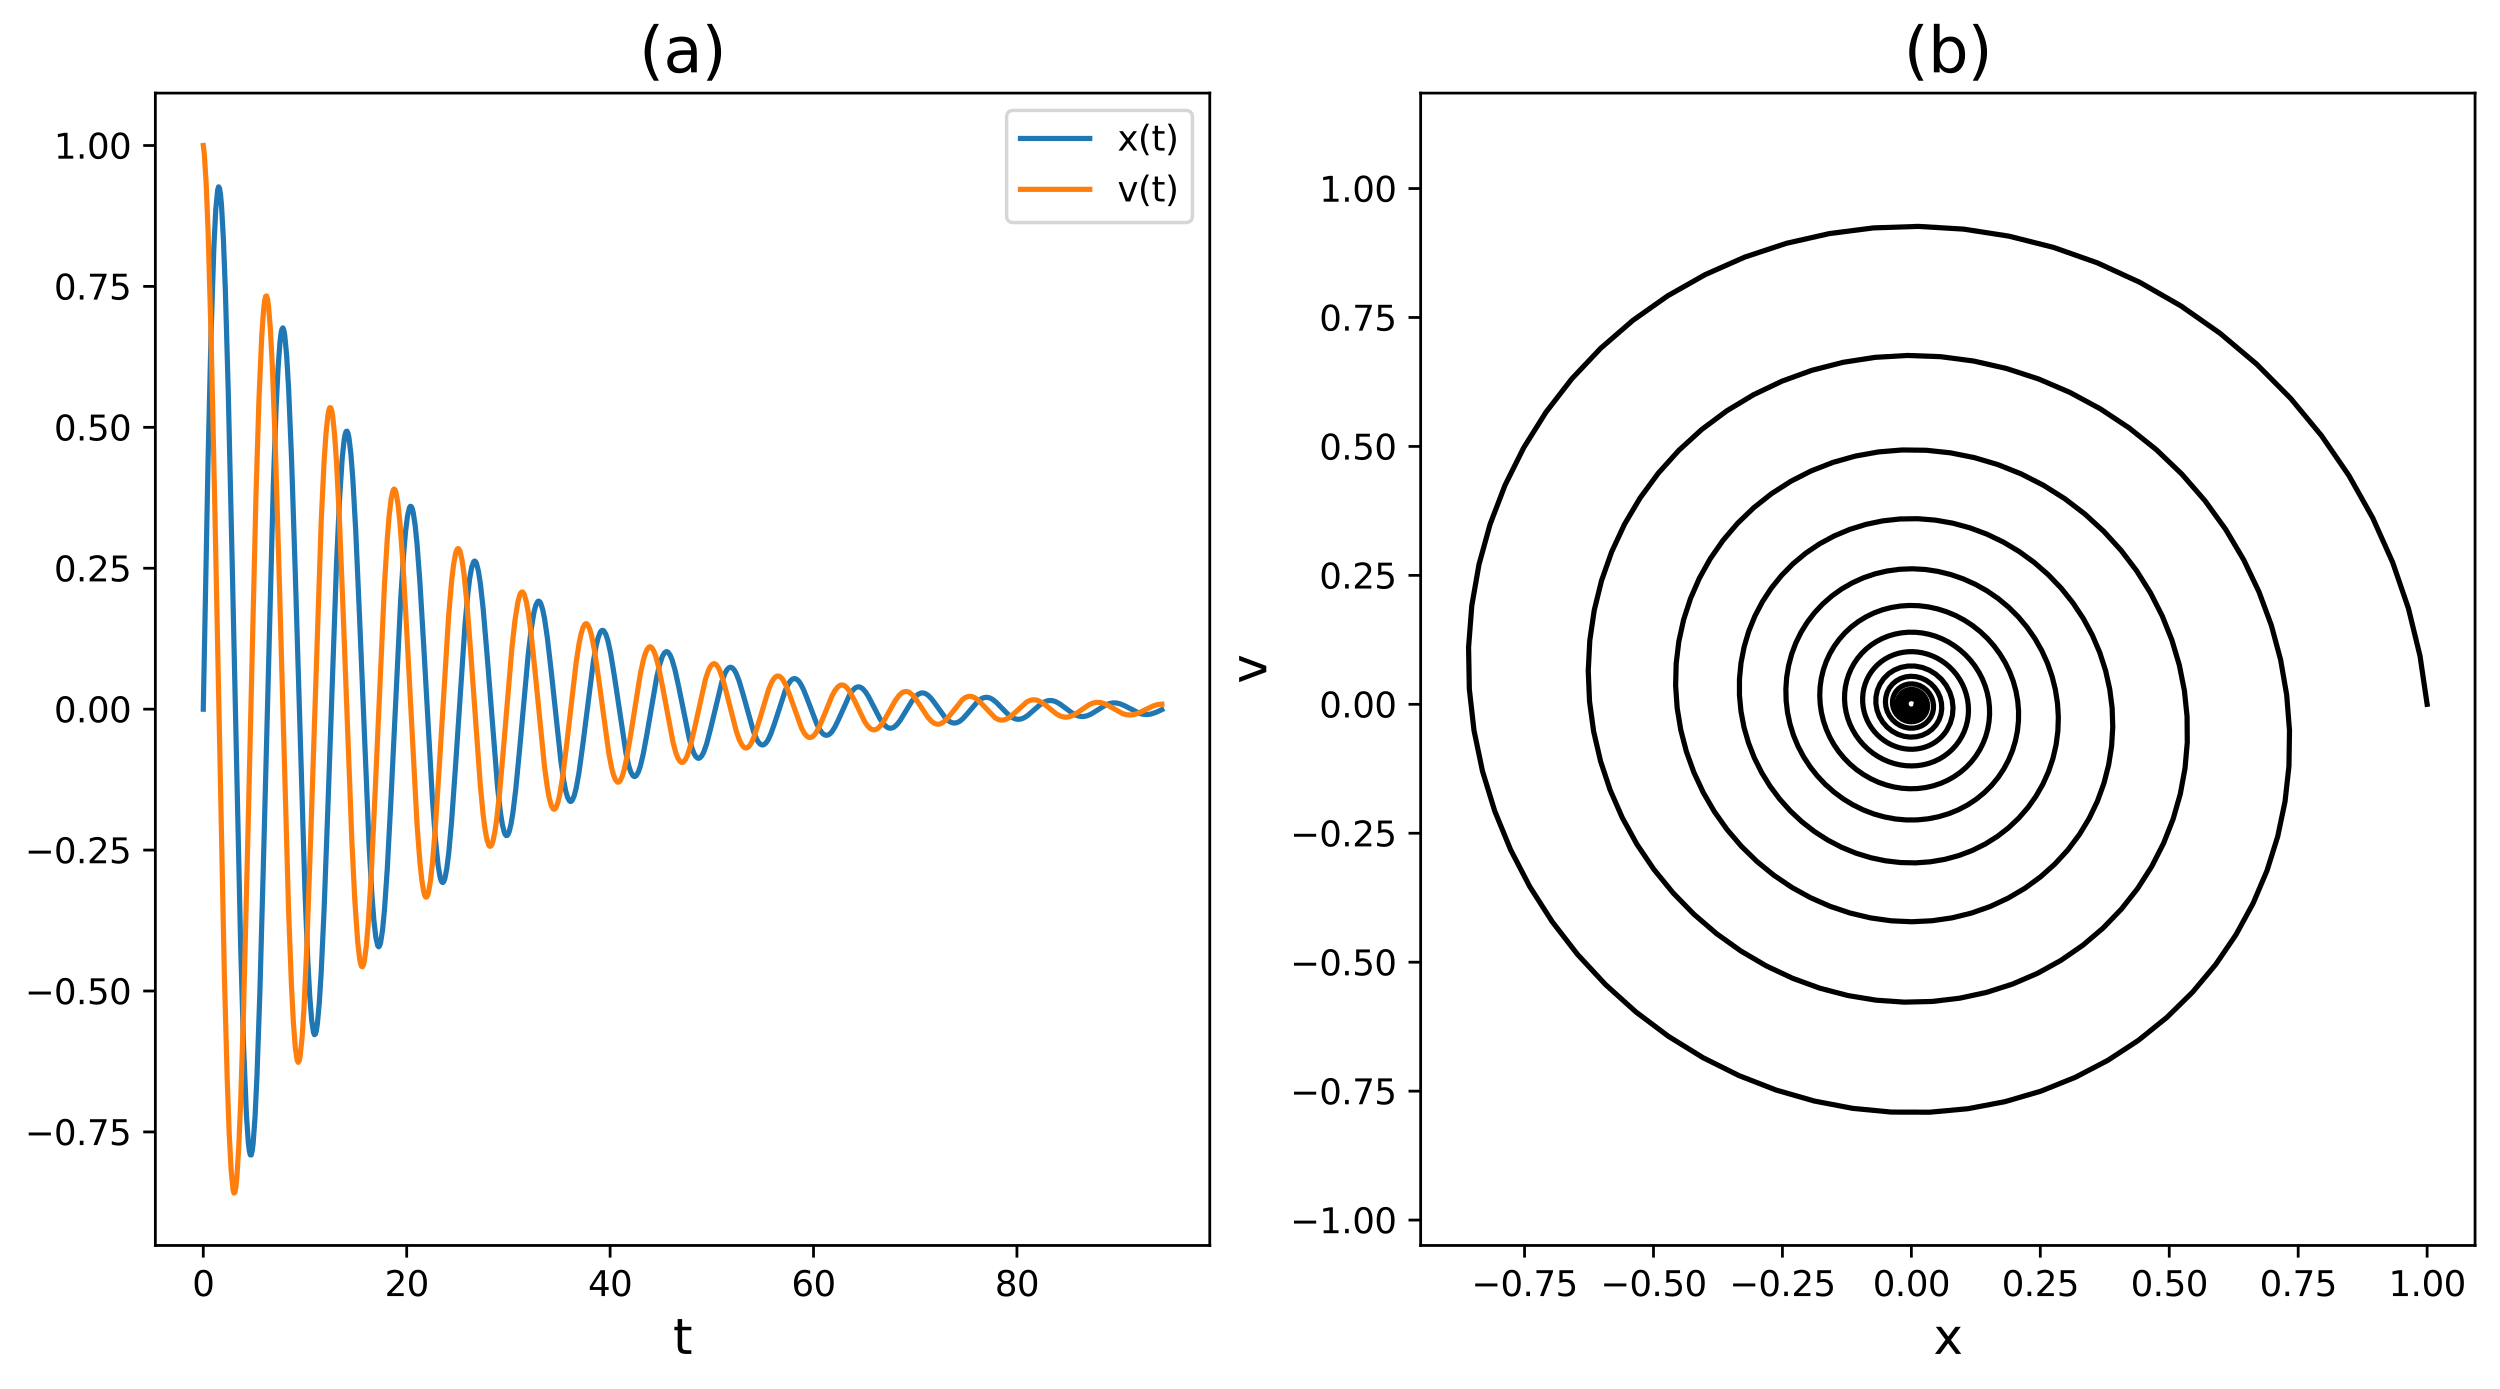 <?xml version="1.0" encoding="utf-8" standalone="no"?>
<!DOCTYPE svg PUBLIC "-//W3C//DTD SVG 1.1//EN"
  "http://www.w3.org/Graphics/SVG/1.1/DTD/svg11.dtd">
<svg xmlns:xlink="http://www.w3.org/1999/xlink" width="721.645pt" height="400.945pt" viewBox="0 0 721.645 400.945" xmlns="http://www.w3.org/2000/svg" version="1.1">
 <defs>
  <style type="text/css">*{stroke-linejoin: round; stroke-linecap: butt}</style>
 </defs>
 <g id="figure_1">
  <g id="patch_1">
   <path d="M 0 400.945 
L 721.645 400.945 
L 721.645 0 
L 0 0 
z
" style="fill: #ffffff"/>
  </g>
  <g id="axes_1">
   <g id="patch_2">
    <path d="M 44.845 359.517 
L 349.209 359.517 
L 349.209 26.877 
L 44.845 26.877 
z
" style="fill: #ffffff"/>
   </g>
   <g id="matplotlib.axis_1">
    <g id="xtick_1">
     <g id="line2d_1">
      <defs>
       <path id="m97e45a1d03" d="M 0 0 
L 0 3.5 
" style="stroke: #000000; stroke-width: 0.8"/>
      </defs>
      <g>
       <use xlink:href="#m97e45a1d03" x="58.68" y="359.517" style="stroke: #000000; stroke-width: 0.8"/>
      </g>
     </g>
     <g id="text_1">
      <!-- 0 -->
      <g transform="translate(55.499 374.116) scale(0.1 -0.1)">
       <defs>
        <path id="DejaVuSans-30" d="M 2034 4250 
Q 1547 4250 1301 3770 
Q 1056 3291 1056 2328 
Q 1056 1369 1301 889 
Q 1547 409 2034 409 
Q 2525 409 2770 889 
Q 3016 1369 3016 2328 
Q 3016 3291 2770 3770 
Q 2525 4250 2034 4250 
z
M 2034 4750 
Q 2819 4750 3233 4129 
Q 3647 3509 3647 2328 
Q 3647 1150 3233 529 
Q 2819 -91 2034 -91 
Q 1250 -91 836 529 
Q 422 1150 422 2328 
Q 422 3509 836 4129 
Q 1250 4750 2034 4750 
z
" transform="scale(0.016)"/>
       </defs>
       <use xlink:href="#DejaVuSans-30"/>
      </g>
     </g>
    </g>
    <g id="xtick_2">
     <g id="line2d_2">
      <g>
       <use xlink:href="#m97e45a1d03" x="117.396" y="359.517" style="stroke: #000000; stroke-width: 0.8"/>
      </g>
     </g>
     <g id="text_2">
      <!-- 20 -->
      <g transform="translate(111.034 374.116) scale(0.1 -0.1)">
       <defs>
        <path id="DejaVuSans-32" d="M 1228 531 
L 3431 531 
L 3431 0 
L 469 0 
L 469 531 
Q 828 903 1448 1529 
Q 2069 2156 2228 2338 
Q 2531 2678 2651 2914 
Q 2772 3150 2772 3378 
Q 2772 3750 2511 3984 
Q 2250 4219 1831 4219 
Q 1534 4219 1204 4116 
Q 875 4013 500 3803 
L 500 4441 
Q 881 4594 1212 4672 
Q 1544 4750 1819 4750 
Q 2544 4750 2975 4387 
Q 3406 4025 3406 3419 
Q 3406 3131 3298 2873 
Q 3191 2616 2906 2266 
Q 2828 2175 2409 1742 
Q 1991 1309 1228 531 
z
" transform="scale(0.016)"/>
       </defs>
       <use xlink:href="#DejaVuSans-32"/>
       <use xlink:href="#DejaVuSans-30" x="63.623"/>
      </g>
     </g>
    </g>
    <g id="xtick_3">
     <g id="line2d_3">
      <g>
       <use xlink:href="#m97e45a1d03" x="176.113" y="359.517" style="stroke: #000000; stroke-width: 0.8"/>
      </g>
     </g>
     <g id="text_3">
      <!-- 40 -->
      <g transform="translate(169.75 374.116) scale(0.1 -0.1)">
       <defs>
        <path id="DejaVuSans-34" d="M 2419 4116 
L 825 1625 
L 2419 1625 
L 2419 4116 
z
M 2253 4666 
L 3047 4666 
L 3047 1625 
L 3713 1625 
L 3713 1100 
L 3047 1100 
L 3047 0 
L 2419 0 
L 2419 1100 
L 313 1100 
L 313 1709 
L 2253 4666 
z
" transform="scale(0.016)"/>
       </defs>
       <use xlink:href="#DejaVuSans-34"/>
       <use xlink:href="#DejaVuSans-30" x="63.623"/>
      </g>
     </g>
    </g>
    <g id="xtick_4">
     <g id="line2d_4">
      <g>
       <use xlink:href="#m97e45a1d03" x="234.829" y="359.517" style="stroke: #000000; stroke-width: 0.8"/>
      </g>
     </g>
     <g id="text_4">
      <!-- 60 -->
      <g transform="translate(228.467 374.116) scale(0.1 -0.1)">
       <defs>
        <path id="DejaVuSans-36" d="M 2113 2584 
Q 1688 2584 1439 2293 
Q 1191 2003 1191 1497 
Q 1191 994 1439 701 
Q 1688 409 2113 409 
Q 2538 409 2786 701 
Q 3034 994 3034 1497 
Q 3034 2003 2786 2293 
Q 2538 2584 2113 2584 
z
M 3366 4563 
L 3366 3988 
Q 3128 4100 2886 4159 
Q 2644 4219 2406 4219 
Q 1781 4219 1451 3797 
Q 1122 3375 1075 2522 
Q 1259 2794 1537 2939 
Q 1816 3084 2150 3084 
Q 2853 3084 3261 2657 
Q 3669 2231 3669 1497 
Q 3669 778 3244 343 
Q 2819 -91 2113 -91 
Q 1303 -91 875 529 
Q 447 1150 447 2328 
Q 447 3434 972 4092 
Q 1497 4750 2381 4750 
Q 2619 4750 2861 4703 
Q 3103 4656 3366 4563 
z
" transform="scale(0.016)"/>
       </defs>
       <use xlink:href="#DejaVuSans-36"/>
       <use xlink:href="#DejaVuSans-30" x="63.623"/>
      </g>
     </g>
    </g>
    <g id="xtick_5">
     <g id="line2d_5">
      <g>
       <use xlink:href="#m97e45a1d03" x="293.545" y="359.517" style="stroke: #000000; stroke-width: 0.8"/>
      </g>
     </g>
     <g id="text_5">
      <!-- 80 -->
      <g transform="translate(287.183 374.116) scale(0.1 -0.1)">
       <defs>
        <path id="DejaVuSans-38" d="M 2034 2216 
Q 1584 2216 1326 1975 
Q 1069 1734 1069 1313 
Q 1069 891 1326 650 
Q 1584 409 2034 409 
Q 2484 409 2743 651 
Q 3003 894 3003 1313 
Q 3003 1734 2745 1975 
Q 2488 2216 2034 2216 
z
M 1403 2484 
Q 997 2584 770 2862 
Q 544 3141 544 3541 
Q 544 4100 942 4425 
Q 1341 4750 2034 4750 
Q 2731 4750 3128 4425 
Q 3525 4100 3525 3541 
Q 3525 3141 3298 2862 
Q 3072 2584 2669 2484 
Q 3125 2378 3379 2068 
Q 3634 1759 3634 1313 
Q 3634 634 3220 271 
Q 2806 -91 2034 -91 
Q 1263 -91 848 271 
Q 434 634 434 1313 
Q 434 1759 690 2068 
Q 947 2378 1403 2484 
z
M 1172 3481 
Q 1172 3119 1398 2916 
Q 1625 2713 2034 2713 
Q 2441 2713 2670 2916 
Q 2900 3119 2900 3481 
Q 2900 3844 2670 4047 
Q 2441 4250 2034 4250 
Q 1625 4250 1398 4047 
Q 1172 3844 1172 3481 
z
" transform="scale(0.016)"/>
       </defs>
       <use xlink:href="#DejaVuSans-38"/>
       <use xlink:href="#DejaVuSans-30" x="63.623"/>
      </g>
     </g>
    </g>
    <g id="text_6">
     <!-- t -->
     <g transform="translate(194.283 390.833) scale(0.14 -0.14)">
      <defs>
       <path id="DejaVuSans-74" d="M 1172 4494 
L 1172 3500 
L 2356 3500 
L 2356 3053 
L 1172 3053 
L 1172 1153 
Q 1172 725 1289 603 
Q 1406 481 1766 481 
L 2356 481 
L 2356 0 
L 1766 0 
Q 1100 0 847 248 
Q 594 497 594 1153 
L 594 3053 
L 172 3053 
L 172 3500 
L 594 3500 
L 594 4494 
L 1172 4494 
z
" transform="scale(0.016)"/>
      </defs>
      <use xlink:href="#DejaVuSans-74"/>
     </g>
    </g>
   </g>
   <g id="matplotlib.axis_2">
    <g id="ytick_1">
     <g id="line2d_6">
      <defs>
       <path id="m042b03ec06" d="M 0 0 
L -3.5 0 
" style="stroke: #000000; stroke-width: 0.8"/>
      </defs>
      <g>
       <use xlink:href="#m042b03ec06" x="44.845" y="326.738" style="stroke: #000000; stroke-width: 0.8"/>
      </g>
     </g>
     <g id="text_7">
      <!-- −0.75 -->
      <g transform="translate(7.2 330.537) scale(0.1 -0.1)">
       <defs>
        <path id="DejaVuSans-2212" d="M 678 2272 
L 4684 2272 
L 4684 1741 
L 678 1741 
L 678 2272 
z
" transform="scale(0.016)"/>
        <path id="DejaVuSans-2e" d="M 684 794 
L 1344 794 
L 1344 0 
L 684 0 
L 684 794 
z
" transform="scale(0.016)"/>
        <path id="DejaVuSans-37" d="M 525 4666 
L 3525 4666 
L 3525 4397 
L 1831 0 
L 1172 0 
L 2766 4134 
L 525 4134 
L 525 4666 
z
" transform="scale(0.016)"/>
        <path id="DejaVuSans-35" d="M 691 4666 
L 3169 4666 
L 3169 4134 
L 1269 4134 
L 1269 2991 
Q 1406 3038 1543 3061 
Q 1681 3084 1819 3084 
Q 2600 3084 3056 2656 
Q 3513 2228 3513 1497 
Q 3513 744 3044 326 
Q 2575 -91 1722 -91 
Q 1428 -91 1123 -41 
Q 819 9 494 109 
L 494 744 
Q 775 591 1075 516 
Q 1375 441 1709 441 
Q 2250 441 2565 725 
Q 2881 1009 2881 1497 
Q 2881 1984 2565 2268 
Q 2250 2553 1709 2553 
Q 1456 2553 1204 2497 
Q 953 2441 691 2322 
L 691 4666 
z
" transform="scale(0.016)"/>
       </defs>
       <use xlink:href="#DejaVuSans-2212"/>
       <use xlink:href="#DejaVuSans-30" x="83.789"/>
       <use xlink:href="#DejaVuSans-2e" x="147.412"/>
       <use xlink:href="#DejaVuSans-37" x="179.199"/>
       <use xlink:href="#DejaVuSans-35" x="242.822"/>
      </g>
     </g>
    </g>
    <g id="ytick_2">
     <g id="line2d_7">
      <g>
       <use xlink:href="#m042b03ec06" x="44.845" y="286.061" style="stroke: #000000; stroke-width: 0.8"/>
      </g>
     </g>
     <g id="text_8">
      <!-- −0.50 -->
      <g transform="translate(7.2 289.86) scale(0.1 -0.1)">
       <use xlink:href="#DejaVuSans-2212"/>
       <use xlink:href="#DejaVuSans-30" x="83.789"/>
       <use xlink:href="#DejaVuSans-2e" x="147.412"/>
       <use xlink:href="#DejaVuSans-35" x="179.199"/>
       <use xlink:href="#DejaVuSans-30" x="242.822"/>
      </g>
     </g>
    </g>
    <g id="ytick_3">
     <g id="line2d_8">
      <g>
       <use xlink:href="#m042b03ec06" x="44.845" y="245.384" style="stroke: #000000; stroke-width: 0.8"/>
      </g>
     </g>
     <g id="text_9">
      <!-- −0.25 -->
      <g transform="translate(7.2 249.183) scale(0.1 -0.1)">
       <use xlink:href="#DejaVuSans-2212"/>
       <use xlink:href="#DejaVuSans-30" x="83.789"/>
       <use xlink:href="#DejaVuSans-2e" x="147.412"/>
       <use xlink:href="#DejaVuSans-32" x="179.199"/>
       <use xlink:href="#DejaVuSans-35" x="242.822"/>
      </g>
     </g>
    </g>
    <g id="ytick_4">
     <g id="line2d_9">
      <g>
       <use xlink:href="#m042b03ec06" x="44.845" y="204.706" style="stroke: #000000; stroke-width: 0.8"/>
      </g>
     </g>
     <g id="text_10">
      <!-- 0.00 -->
      <g transform="translate(15.58 208.506) scale(0.1 -0.1)">
       <use xlink:href="#DejaVuSans-30"/>
       <use xlink:href="#DejaVuSans-2e" x="63.623"/>
       <use xlink:href="#DejaVuSans-30" x="95.41"/>
       <use xlink:href="#DejaVuSans-30" x="159.033"/>
      </g>
     </g>
    </g>
    <g id="ytick_5">
     <g id="line2d_10">
      <g>
       <use xlink:href="#m042b03ec06" x="44.845" y="164.029" style="stroke: #000000; stroke-width: 0.8"/>
      </g>
     </g>
     <g id="text_11">
      <!-- 0.25 -->
      <g transform="translate(15.58 167.828) scale(0.1 -0.1)">
       <use xlink:href="#DejaVuSans-30"/>
       <use xlink:href="#DejaVuSans-2e" x="63.623"/>
       <use xlink:href="#DejaVuSans-32" x="95.41"/>
       <use xlink:href="#DejaVuSans-35" x="159.033"/>
      </g>
     </g>
    </g>
    <g id="ytick_6">
     <g id="line2d_11">
      <g>
       <use xlink:href="#m042b03ec06" x="44.845" y="123.352" style="stroke: #000000; stroke-width: 0.8"/>
      </g>
     </g>
     <g id="text_12">
      <!-- 0.50 -->
      <g transform="translate(15.58 127.151) scale(0.1 -0.1)">
       <use xlink:href="#DejaVuSans-30"/>
       <use xlink:href="#DejaVuSans-2e" x="63.623"/>
       <use xlink:href="#DejaVuSans-35" x="95.41"/>
       <use xlink:href="#DejaVuSans-30" x="159.033"/>
      </g>
     </g>
    </g>
    <g id="ytick_7">
     <g id="line2d_12">
      <g>
       <use xlink:href="#m042b03ec06" x="44.845" y="82.674" style="stroke: #000000; stroke-width: 0.8"/>
      </g>
     </g>
     <g id="text_13">
      <!-- 0.75 -->
      <g transform="translate(15.58 86.474) scale(0.1 -0.1)">
       <use xlink:href="#DejaVuSans-30"/>
       <use xlink:href="#DejaVuSans-2e" x="63.623"/>
       <use xlink:href="#DejaVuSans-37" x="95.41"/>
       <use xlink:href="#DejaVuSans-35" x="159.033"/>
      </g>
     </g>
    </g>
    <g id="ytick_8">
     <g id="line2d_13">
      <g>
       <use xlink:href="#m042b03ec06" x="44.845" y="41.997" style="stroke: #000000; stroke-width: 0.8"/>
      </g>
     </g>
     <g id="text_14">
      <!-- 1.00 -->
      <g transform="translate(15.58 45.796) scale(0.1 -0.1)">
       <defs>
        <path id="DejaVuSans-31" d="M 794 531 
L 1825 531 
L 1825 4091 
L 703 3866 
L 703 4441 
L 1819 4666 
L 2450 4666 
L 2450 531 
L 3481 531 
L 3481 0 
L 794 0 
L 794 531 
z
" transform="scale(0.016)"/>
       </defs>
       <use xlink:href="#DejaVuSans-31"/>
       <use xlink:href="#DejaVuSans-2e" x="63.623"/>
       <use xlink:href="#DejaVuSans-30" x="95.41"/>
       <use xlink:href="#DejaVuSans-30" x="159.033"/>
      </g>
     </g>
    </g>
   </g>
   <g id="line2d_14">
    <path d="M 58.68 204.706 
L 60.063 132.545 
L 60.894 97.419 
L 61.724 71.631 
L 62.277 60.567 
L 62.83 54.798 
L 63.107 53.936 
L 63.384 54.413 
L 63.661 56.204 
L 63.937 59.281 
L 64.491 69.142 
L 65.044 83.584 
L 65.874 112.542 
L 66.981 160.612 
L 69.471 273.249 
L 70.301 301.758 
L 71.131 321.835 
L 71.685 329.852 
L 71.961 332.17 
L 72.238 333.35 
L 72.515 333.388 
L 72.791 332.288 
L 73.068 330.069 
L 73.622 322.386 
L 74.175 310.686 
L 75.005 286.773 
L 76.112 246.393 
L 78.879 140.472 
L 79.709 117.546 
L 80.262 106.333 
L 80.816 98.761 
L 81.092 96.409 
L 81.369 95.038 
L 81.646 94.655 
L 81.922 95.254 
L 82.199 96.821 
L 82.752 102.754 
L 83.306 112.138 
L 84.136 131.801 
L 85.243 165.707 
L 88.01 256.789 
L 88.84 277.081 
L 89.393 287.231 
L 89.946 294.287 
L 90.5 298.048 
L 90.777 298.668 
L 91.053 298.452 
L 91.33 297.414 
L 91.607 295.574 
L 92.16 289.574 
L 92.713 280.706 
L 93.543 262.819 
L 94.65 232.978 
L 97.141 162.641 
L 97.971 144.719 
L 98.801 132.016 
L 99.354 126.883 
L 99.631 125.368 
L 99.907 124.563 
L 100.184 124.47 
L 100.461 125.086 
L 100.738 126.401 
L 101.291 131.059 
L 101.844 138.235 
L 102.674 153.001 
L 103.781 178.057 
L 106.548 244.207 
L 107.378 258.635 
L 107.932 265.731 
L 108.485 270.565 
L 109.038 273.006 
L 109.315 273.306 
L 109.592 272.993 
L 109.868 272.075 
L 110.422 268.489 
L 110.975 262.739 
L 111.805 250.607 
L 112.912 229.579 
L 115.679 172.714 
L 116.509 159.953 
L 117.063 153.537 
L 117.616 149.039 
L 118.169 146.592 
L 118.446 146.153 
L 118.723 146.237 
L 118.999 146.835 
L 119.276 147.934 
L 119.829 151.582 
L 120.383 157.026 
L 121.213 168.072 
L 122.32 186.594 
L 124.81 230.513 
L 125.64 241.778 
L 126.47 249.813 
L 127.023 253.098 
L 127.3 254.085 
L 127.577 254.63 
L 127.854 254.731 
L 128.13 254.391 
L 128.407 253.613 
L 128.96 250.792 
L 129.514 246.393 
L 130.344 237.277 
L 131.451 221.731 
L 134.218 180.422 
L 135.048 171.344 
L 135.601 166.855 
L 136.154 163.771 
L 136.708 162.174 
L 136.984 161.95 
L 137.261 162.107 
L 137.538 162.642 
L 138.091 164.807 
L 138.645 168.329 
L 139.475 175.812 
L 140.582 188.852 
L 143.625 227.261 
L 144.455 234.545 
L 145.009 238.018 
L 145.562 240.253 
L 145.839 240.886 
L 146.115 241.191 
L 146.392 241.17 
L 146.669 240.828 
L 146.945 240.173 
L 147.499 237.957 
L 148.052 234.616 
L 148.882 227.795 
L 149.989 216.3 
L 152.479 188.879 
L 153.309 181.8 
L 154.14 176.719 
L 154.693 174.619 
L 155.246 173.61 
L 155.523 173.52 
L 155.8 173.705 
L 156.076 174.163 
L 156.63 175.871 
L 157.183 178.566 
L 158.013 184.194 
L 159.12 193.837 
L 161.887 219.631 
L 162.717 225.343 
L 163.27 228.182 
L 163.824 230.148 
L 164.377 231.189 
L 164.654 231.353 
L 164.931 231.279 
L 165.207 230.969 
L 165.761 229.663 
L 166.314 227.506 
L 167.144 222.891 
L 168.251 214.806 
L 171.295 190.82 
L 172.125 186.233 
L 172.678 184.032 
L 173.231 182.599 
L 173.508 182.185 
L 173.785 181.974 
L 174.062 181.967 
L 174.338 182.161 
L 174.892 183.132 
L 175.445 184.838 
L 176.275 188.619 
L 177.382 195.394 
L 180.702 217.497 
L 181.532 221.153 
L 182.086 222.825 
L 182.639 223.829 
L 182.916 224.073 
L 183.192 224.146 
L 183.469 224.047 
L 183.746 223.779 
L 184.299 222.747 
L 184.853 221.096 
L 185.683 217.623 
L 186.789 211.64 
L 189.556 195.536 
L 190.386 191.943 
L 191.217 189.452 
L 191.77 188.483 
L 192.323 188.101 
L 192.6 188.132 
L 192.877 188.311 
L 193.43 189.097 
L 193.983 190.417 
L 194.814 193.264 
L 195.92 198.276 
L 198.964 213.254 
L 199.794 216.141 
L 200.347 217.536 
L 200.901 218.454 
L 201.454 218.869 
L 201.731 218.886 
L 202.008 218.777 
L 202.561 218.194 
L 203.114 217.152 
L 203.944 214.823 
L 205.051 210.625 
L 208.372 196.821 
L 209.202 194.516 
L 209.755 193.454 
L 210.308 192.808 
L 210.862 192.59 
L 211.415 192.798 
L 211.969 193.422 
L 212.522 194.431 
L 213.352 196.575 
L 214.459 200.286 
L 217.503 211.16 
L 218.333 213.207 
L 218.886 214.176 
L 219.439 214.796 
L 219.993 215.053 
L 220.546 214.94 
L 221.1 214.468 
L 221.653 213.661 
L 222.483 211.905 
L 223.59 208.798 
L 226.633 199.445 
L 227.463 197.628 
L 228.294 196.414 
L 228.847 195.981 
L 229.4 195.865 
L 229.954 196.063 
L 230.507 196.559 
L 231.061 197.33 
L 231.891 198.934 
L 232.997 201.679 
L 235.764 208.98 
L 236.594 210.59 
L 237.424 211.694 
L 237.978 212.11 
L 238.531 212.258 
L 239.085 212.14 
L 239.638 211.764 
L 240.191 211.147 
L 241.022 209.825 
L 242.128 207.523 
L 245.172 200.732 
L 246.002 199.442 
L 246.832 198.602 
L 247.385 198.317 
L 247.939 198.261 
L 248.492 198.433 
L 249.046 198.823 
L 249.876 199.776 
L 250.706 201.086 
L 252.089 203.756 
L 254.026 207.492 
L 255.133 209.087 
L 255.963 209.856 
L 256.516 210.136 
L 257.07 210.219 
L 257.623 210.105 
L 258.177 209.804 
L 259.007 209.035 
L 259.837 207.949 
L 261.22 205.694 
L 263.157 202.475 
L 264.264 201.067 
L 265.094 200.367 
L 265.924 200.029 
L 266.477 200.012 
L 267.031 200.16 
L 267.861 200.671 
L 268.691 201.485 
L 269.798 202.913 
L 272.841 207.153 
L 273.671 207.966 
L 274.502 208.499 
L 275.332 208.722 
L 276.162 208.625 
L 276.992 208.222 
L 277.822 207.554 
L 278.929 206.36 
L 282.249 202.452 
L 283.079 201.805 
L 283.909 201.403 
L 284.739 201.27 
L 285.569 201.412 
L 286.399 201.808 
L 287.506 202.661 
L 289.166 204.361 
L 291.103 206.321 
L 292.21 207.128 
L 293.04 207.499 
L 293.87 207.64 
L 294.7 207.547 
L 295.53 207.235 
L 296.637 206.531 
L 298.297 205.094 
L 300.234 203.403 
L 301.341 202.688 
L 302.171 202.349 
L 303.001 202.205 
L 303.831 202.26 
L 304.661 202.504 
L 305.768 203.083 
L 307.428 204.295 
L 309.642 205.931 
L 310.748 206.504 
L 311.855 206.808 
L 312.685 206.839 
L 313.792 206.621 
L 314.899 206.146 
L 316.559 205.126 
L 319.049 203.569 
L 320.156 203.113 
L 321.263 202.893 
L 322.37 202.931 
L 323.476 203.214 
L 324.86 203.832 
L 329.01 205.955 
L 330.117 206.216 
L 331.224 206.258 
L 332.331 206.085 
L 333.714 205.617 
L 335.374 204.839 
L 335.374 204.839 
" clip-path="url(#p9382344dee)" style="fill: none; stroke: #1f77b4; stroke-width: 1.5; stroke-linecap: square"/>
   </g>
   <g id="line2d_15">
    <path d="M 58.68 41.997 
L 58.957 44.241 
L 59.51 52.872 
L 60.063 66.67 
L 60.894 95.752 
L 62 146.011 
L 64.767 281.549 
L 65.597 311.847 
L 66.151 327.008 
L 66.704 337.612 
L 67.258 343.381 
L 67.534 344.397 
L 67.811 344.162 
L 68.088 342.688 
L 68.364 340 
L 68.918 331.144 
L 69.471 318.041 
L 70.301 291.616 
L 71.408 247.383 
L 73.898 142.706 
L 74.728 115.971 
L 75.558 96.901 
L 76.112 89.131 
L 76.388 86.825 
L 76.665 85.588 
L 76.942 85.418 
L 77.219 86.303 
L 77.495 88.22 
L 78.049 95.031 
L 78.602 105.558 
L 79.432 127.368 
L 80.539 164.565 
L 83.306 262.966 
L 84.136 284.558 
L 84.689 295.201 
L 85.243 302.457 
L 85.796 306.152 
L 86.073 306.646 
L 86.349 306.241 
L 86.626 304.942 
L 87.18 299.743 
L 87.733 291.279 
L 88.563 273.299 
L 89.67 242.128 
L 92.713 150.597 
L 93.543 133.327 
L 94.097 125.132 
L 94.65 119.864 
L 94.927 118.375 
L 95.204 117.665 
L 95.48 117.734 
L 95.757 118.577 
L 96.034 120.178 
L 96.587 125.56 
L 97.141 133.606 
L 97.971 149.928 
L 99.077 177.378 
L 101.568 242.737 
L 102.398 259.54 
L 103.228 271.597 
L 103.781 276.568 
L 104.058 278.071 
L 104.335 278.908 
L 104.611 279.079 
L 104.888 278.591 
L 105.165 277.458 
L 105.718 273.332 
L 106.271 266.878 
L 107.102 253.419 
L 108.208 230.342 
L 110.975 168.896 
L 111.805 155.312 
L 112.359 148.578 
L 112.912 143.948 
L 113.465 141.536 
L 113.742 141.173 
L 114.019 141.371 
L 114.296 142.126 
L 114.849 145.262 
L 115.402 150.441 
L 116.232 161.531 
L 117.339 180.862 
L 120.383 238.023 
L 121.213 248.902 
L 121.766 254.096 
L 122.32 257.471 
L 122.596 258.446 
L 122.873 258.937 
L 123.15 258.942 
L 123.426 258.464 
L 123.703 257.513 
L 124.257 254.245 
L 124.81 249.306 
L 125.64 239.226 
L 126.747 222.193 
L 129.514 177.583 
L 130.344 167.932 
L 130.897 163.207 
L 131.451 160.029 
L 131.727 159.051 
L 132.004 158.488 
L 132.281 158.341 
L 132.557 158.605 
L 132.834 159.273 
L 133.387 161.771 
L 133.941 165.725 
L 134.771 174.029 
L 135.878 188.345 
L 138.645 226.711 
L 139.475 235.256 
L 140.028 239.515 
L 140.582 242.468 
L 141.135 244.04 
L 141.412 244.3 
L 141.688 244.21 
L 141.965 243.774 
L 142.242 242.996 
L 142.795 240.454 
L 143.348 236.694 
L 144.179 229.138 
L 145.285 216.563 
L 147.776 186.923 
L 148.606 179.389 
L 149.436 174.054 
L 149.989 171.894 
L 150.266 171.257 
L 150.543 170.921 
L 150.819 170.888 
L 151.096 171.156 
L 151.373 171.72 
L 151.926 173.702 
L 152.479 176.734 
L 153.309 182.957 
L 154.416 193.526 
L 157.183 221.387 
L 158.013 227.46 
L 158.567 230.45 
L 159.12 232.48 
L 159.673 233.492 
L 159.95 233.609 
L 160.227 233.469 
L 160.503 233.077 
L 161.057 231.566 
L 161.61 229.144 
L 162.44 224.021 
L 163.547 215.142 
L 166.314 191.189 
L 167.144 185.815 
L 167.698 183.121 
L 168.251 181.239 
L 168.804 180.217 
L 169.081 180.034 
L 169.358 180.069 
L 169.634 180.32 
L 170.188 181.456 
L 170.741 183.392 
L 171.571 187.608 
L 172.678 195.041 
L 175.722 217.329 
L 176.552 221.643 
L 177.105 223.727 
L 177.659 225.109 
L 178.212 225.752 
L 178.489 225.791 
L 178.765 225.643 
L 179.042 225.31 
L 179.595 224.109 
L 180.149 222.248 
L 180.979 218.406 
L 182.086 211.85 
L 184.853 194.45 
L 185.683 190.63 
L 186.236 188.739 
L 186.789 187.442 
L 187.343 186.78 
L 187.62 186.69 
L 187.896 186.762 
L 188.173 186.991 
L 188.726 187.905 
L 189.28 189.389 
L 190.11 192.548 
L 191.217 198.054 
L 194.26 214.232 
L 195.09 217.298 
L 195.644 218.755 
L 196.197 219.689 
L 196.75 220.079 
L 197.027 220.07 
L 197.304 219.927 
L 197.857 219.244 
L 198.411 218.062 
L 199.241 215.464 
L 200.347 210.855 
L 203.668 195.945 
L 204.498 193.511 
L 205.051 192.406 
L 205.605 191.751 
L 206.158 191.562 
L 206.711 191.839 
L 207.265 192.565 
L 207.818 193.706 
L 208.648 196.078 
L 209.755 200.146 
L 212.522 211.011 
L 213.352 213.414 
L 214.182 215.071 
L 214.736 215.703 
L 215.289 215.935 
L 215.842 215.767 
L 216.396 215.215 
L 216.949 214.306 
L 217.779 212.358 
L 218.886 208.944 
L 221.93 198.841 
L 222.76 196.91 
L 223.313 195.986 
L 223.866 195.388 
L 224.42 195.128 
L 224.973 195.208 
L 225.527 195.618 
L 226.08 196.339 
L 226.91 197.939 
L 228.017 200.797 
L 231.337 210.109 
L 232.167 211.644 
L 232.721 212.346 
L 233.274 212.767 
L 233.827 212.9 
L 234.381 212.742 
L 234.934 212.303 
L 235.488 211.604 
L 236.318 210.139 
L 237.424 207.616 
L 240.191 200.831 
L 241.022 199.32 
L 241.852 198.272 
L 242.405 197.866 
L 242.958 197.708 
L 243.512 197.8 
L 244.065 198.134 
L 244.619 198.691 
L 245.449 199.892 
L 246.555 202.008 
L 249.599 208.317 
L 250.429 209.532 
L 251.259 210.336 
L 251.813 210.615 
L 252.366 210.68 
L 252.919 210.536 
L 253.473 210.191 
L 254.303 209.33 
L 255.133 208.128 
L 256.516 205.665 
L 258.453 202.192 
L 259.56 200.692 
L 260.39 199.962 
L 260.943 199.691 
L 261.497 199.6 
L 262.05 199.689 
L 262.604 199.954 
L 263.434 200.651 
L 264.264 201.646 
L 265.647 203.724 
L 267.861 207.087 
L 268.968 208.293 
L 269.798 208.849 
L 270.628 209.067 
L 271.181 209.018 
L 272.011 208.663 
L 272.841 208.009 
L 273.948 206.777 
L 277.822 201.948 
L 278.652 201.348 
L 279.482 201.029 
L 280.312 201.007 
L 281.142 201.275 
L 281.972 201.804 
L 283.079 202.83 
L 287.229 207.19 
L 288.06 207.653 
L 288.89 207.872 
L 289.72 207.838 
L 290.55 207.56 
L 291.38 207.065 
L 292.487 206.148 
L 296.36 202.646 
L 297.19 202.227 
L 298.021 202.013 
L 298.851 202.015 
L 299.681 202.23 
L 300.787 202.802 
L 302.171 203.842 
L 304.938 206.074 
L 306.045 206.682 
L 307.151 206.995 
L 307.982 207.015 
L 308.812 206.853 
L 309.918 206.388 
L 311.302 205.516 
L 314.345 203.441 
L 315.452 202.958 
L 316.559 202.735 
L 317.666 202.792 
L 318.773 203.109 
L 320.156 203.792 
L 324.03 205.98 
L 325.137 206.306 
L 326.243 206.399 
L 327.35 206.257 
L 328.457 205.904 
L 330.117 205.114 
L 332.884 203.754 
L 334.267 203.357 
L 335.374 203.259 
L 335.374 203.259 
" clip-path="url(#p9382344dee)" style="fill: none; stroke: #ff7f0e; stroke-width: 1.5; stroke-linecap: square"/>
   </g>
   <g id="patch_3">
    <path d="M 44.845 359.517 
L 44.845 26.877 
" style="fill: none; stroke: #000000; stroke-width: 0.8; stroke-linejoin: miter; stroke-linecap: square"/>
   </g>
   <g id="patch_4">
    <path d="M 349.209 359.517 
L 349.209 26.877 
" style="fill: none; stroke: #000000; stroke-width: 0.8; stroke-linejoin: miter; stroke-linecap: square"/>
   </g>
   <g id="patch_5">
    <path d="M 44.845 359.517 
L 349.209 359.517 
" style="fill: none; stroke: #000000; stroke-width: 0.8; stroke-linejoin: miter; stroke-linecap: square"/>
   </g>
   <g id="patch_6">
    <path d="M 44.845 26.877 
L 349.209 26.877 
" style="fill: none; stroke: #000000; stroke-width: 0.8; stroke-linejoin: miter; stroke-linecap: square"/>
   </g>
   <g id="text_15">
    <!-- (a) -->
    <g transform="translate(184.489 20.877) scale(0.18 -0.18)">
     <defs>
      <path id="DejaVuSans-28" d="M 1984 4856 
Q 1566 4138 1362 3434 
Q 1159 2731 1159 2009 
Q 1159 1288 1364 580 
Q 1569 -128 1984 -844 
L 1484 -844 
Q 1016 -109 783 600 
Q 550 1309 550 2009 
Q 550 2706 781 3412 
Q 1013 4119 1484 4856 
L 1984 4856 
z
" transform="scale(0.016)"/>
      <path id="DejaVuSans-61" d="M 2194 1759 
Q 1497 1759 1228 1600 
Q 959 1441 959 1056 
Q 959 750 1161 570 
Q 1363 391 1709 391 
Q 2188 391 2477 730 
Q 2766 1069 2766 1631 
L 2766 1759 
L 2194 1759 
z
M 3341 1997 
L 3341 0 
L 2766 0 
L 2766 531 
Q 2569 213 2275 61 
Q 1981 -91 1556 -91 
Q 1019 -91 701 211 
Q 384 513 384 1019 
Q 384 1609 779 1909 
Q 1175 2209 1959 2209 
L 2766 2209 
L 2766 2266 
Q 2766 2663 2505 2880 
Q 2244 3097 1772 3097 
Q 1472 3097 1187 3025 
Q 903 2953 641 2809 
L 641 3341 
Q 956 3463 1253 3523 
Q 1550 3584 1831 3584 
Q 2591 3584 2966 3190 
Q 3341 2797 3341 1997 
z
" transform="scale(0.016)"/>
      <path id="DejaVuSans-29" d="M 513 4856 
L 1013 4856 
Q 1481 4119 1714 3412 
Q 1947 2706 1947 2009 
Q 1947 1309 1714 600 
Q 1481 -109 1013 -844 
L 513 -844 
Q 928 -128 1133 580 
Q 1338 1288 1338 2009 
Q 1338 2731 1133 3434 
Q 928 4138 513 4856 
z
" transform="scale(0.016)"/>
     </defs>
     <use xlink:href="#DejaVuSans-28"/>
     <use xlink:href="#DejaVuSans-61" x="39.014"/>
     <use xlink:href="#DejaVuSans-29" x="100.293"/>
    </g>
   </g>
   <g id="legend_1">
    <g id="patch_7">
     <path d="M 292.567 64.233 
L 342.209 64.233 
Q 344.209 64.233 344.209 62.233 
L 344.209 33.877 
Q 344.209 31.877 342.209 31.877 
L 292.567 31.877 
Q 290.567 31.877 290.567 33.877 
L 290.567 62.233 
Q 290.567 64.233 292.567 64.233 
z
" style="fill: #ffffff; opacity: 0.8; stroke: #cccccc; stroke-linejoin: miter"/>
    </g>
    <g id="line2d_16">
     <path d="M 294.567 39.976 
L 304.567 39.976 
L 314.567 39.976 
" style="fill: none; stroke: #1f77b4; stroke-width: 1.5; stroke-linecap: square"/>
    </g>
    <g id="text_16">
     <!-- x(t) -->
     <g transform="translate(322.567 43.476) scale(0.1 -0.1)">
      <defs>
       <path id="DejaVuSans-78" d="M 3513 3500 
L 2247 1797 
L 3578 0 
L 2900 0 
L 1881 1375 
L 863 0 
L 184 0 
L 1544 1831 
L 300 3500 
L 978 3500 
L 1906 2253 
L 2834 3500 
L 3513 3500 
z
" transform="scale(0.016)"/>
      </defs>
      <use xlink:href="#DejaVuSans-78"/>
      <use xlink:href="#DejaVuSans-28" x="59.18"/>
      <use xlink:href="#DejaVuSans-74" x="98.193"/>
      <use xlink:href="#DejaVuSans-29" x="137.402"/>
     </g>
    </g>
    <g id="line2d_17">
     <path d="M 294.567 54.654 
L 304.567 54.654 
L 314.567 54.654 
" style="fill: none; stroke: #ff7f0e; stroke-width: 1.5; stroke-linecap: square"/>
    </g>
    <g id="text_17">
     <!-- v(t) -->
     <g transform="translate(322.567 58.154) scale(0.1 -0.1)">
      <defs>
       <path id="DejaVuSans-76" d="M 191 3500 
L 800 3500 
L 1894 563 
L 2988 3500 
L 3597 3500 
L 2284 0 
L 1503 0 
L 191 3500 
z
" transform="scale(0.016)"/>
      </defs>
      <use xlink:href="#DejaVuSans-76"/>
      <use xlink:href="#DejaVuSans-28" x="59.18"/>
      <use xlink:href="#DejaVuSans-74" x="98.193"/>
      <use xlink:href="#DejaVuSans-29" x="137.402"/>
     </g>
    </g>
   </g>
  </g>
  <g id="axes_2">
   <g id="patch_8">
    <path d="M 410.082 359.517 
L 714.445 359.517 
L 714.445 26.877 
L 410.082 26.877 
z
" style="fill: #ffffff"/>
   </g>
   <g id="matplotlib.axis_3">
    <g id="xtick_6">
     <g id="line2d_18">
      <g>
       <use xlink:href="#m97e45a1d03" x="440.074" y="359.517" style="stroke: #000000; stroke-width: 0.8"/>
      </g>
     </g>
     <g id="text_18">
      <!-- −0.75 -->
      <g transform="translate(424.752 374.116) scale(0.1 -0.1)">
       <use xlink:href="#DejaVuSans-2212"/>
       <use xlink:href="#DejaVuSans-30" x="83.789"/>
       <use xlink:href="#DejaVuSans-2e" x="147.412"/>
       <use xlink:href="#DejaVuSans-37" x="179.199"/>
       <use xlink:href="#DejaVuSans-35" x="242.822"/>
      </g>
     </g>
    </g>
    <g id="xtick_7">
     <g id="line2d_19">
      <g>
       <use xlink:href="#m97e45a1d03" x="477.294" y="359.517" style="stroke: #000000; stroke-width: 0.8"/>
      </g>
     </g>
     <g id="text_19">
      <!-- −0.50 -->
      <g transform="translate(461.971 374.116) scale(0.1 -0.1)">
       <use xlink:href="#DejaVuSans-2212"/>
       <use xlink:href="#DejaVuSans-30" x="83.789"/>
       <use xlink:href="#DejaVuSans-2e" x="147.412"/>
       <use xlink:href="#DejaVuSans-35" x="179.199"/>
       <use xlink:href="#DejaVuSans-30" x="242.822"/>
      </g>
     </g>
    </g>
    <g id="xtick_8">
     <g id="line2d_20">
      <g>
       <use xlink:href="#m97e45a1d03" x="514.513" y="359.517" style="stroke: #000000; stroke-width: 0.8"/>
      </g>
     </g>
     <g id="text_20">
      <!-- −0.25 -->
      <g transform="translate(499.191 374.116) scale(0.1 -0.1)">
       <use xlink:href="#DejaVuSans-2212"/>
       <use xlink:href="#DejaVuSans-30" x="83.789"/>
       <use xlink:href="#DejaVuSans-2e" x="147.412"/>
       <use xlink:href="#DejaVuSans-32" x="179.199"/>
       <use xlink:href="#DejaVuSans-35" x="242.822"/>
      </g>
     </g>
    </g>
    <g id="xtick_9">
     <g id="line2d_21">
      <g>
       <use xlink:href="#m97e45a1d03" x="551.733" y="359.517" style="stroke: #000000; stroke-width: 0.8"/>
      </g>
     </g>
     <g id="text_21">
      <!-- 0.00 -->
      <g transform="translate(540.6 374.116) scale(0.1 -0.1)">
       <use xlink:href="#DejaVuSans-30"/>
       <use xlink:href="#DejaVuSans-2e" x="63.623"/>
       <use xlink:href="#DejaVuSans-30" x="95.41"/>
       <use xlink:href="#DejaVuSans-30" x="159.033"/>
      </g>
     </g>
    </g>
    <g id="xtick_10">
     <g id="line2d_22">
      <g>
       <use xlink:href="#m97e45a1d03" x="588.952" y="359.517" style="stroke: #000000; stroke-width: 0.8"/>
      </g>
     </g>
     <g id="text_22">
      <!-- 0.25 -->
      <g transform="translate(577.819 374.116) scale(0.1 -0.1)">
       <use xlink:href="#DejaVuSans-30"/>
       <use xlink:href="#DejaVuSans-2e" x="63.623"/>
       <use xlink:href="#DejaVuSans-32" x="95.41"/>
       <use xlink:href="#DejaVuSans-35" x="159.033"/>
      </g>
     </g>
    </g>
    <g id="xtick_11">
     <g id="line2d_23">
      <g>
       <use xlink:href="#m97e45a1d03" x="626.172" y="359.517" style="stroke: #000000; stroke-width: 0.8"/>
      </g>
     </g>
     <g id="text_23">
      <!-- 0.50 -->
      <g transform="translate(615.039 374.116) scale(0.1 -0.1)">
       <use xlink:href="#DejaVuSans-30"/>
       <use xlink:href="#DejaVuSans-2e" x="63.623"/>
       <use xlink:href="#DejaVuSans-35" x="95.41"/>
       <use xlink:href="#DejaVuSans-30" x="159.033"/>
      </g>
     </g>
    </g>
    <g id="xtick_12">
     <g id="line2d_24">
      <g>
       <use xlink:href="#m97e45a1d03" x="663.391" y="359.517" style="stroke: #000000; stroke-width: 0.8"/>
      </g>
     </g>
     <g id="text_24">
      <!-- 0.75 -->
      <g transform="translate(652.258 374.116) scale(0.1 -0.1)">
       <use xlink:href="#DejaVuSans-30"/>
       <use xlink:href="#DejaVuSans-2e" x="63.623"/>
       <use xlink:href="#DejaVuSans-37" x="95.41"/>
       <use xlink:href="#DejaVuSans-35" x="159.033"/>
      </g>
     </g>
    </g>
    <g id="xtick_13">
     <g id="line2d_25">
      <g>
       <use xlink:href="#m97e45a1d03" x="700.611" y="359.517" style="stroke: #000000; stroke-width: 0.8"/>
      </g>
     </g>
     <g id="text_25">
      <!-- 1.00 -->
      <g transform="translate(689.478 374.116) scale(0.1 -0.1)">
       <use xlink:href="#DejaVuSans-31"/>
       <use xlink:href="#DejaVuSans-2e" x="63.623"/>
       <use xlink:href="#DejaVuSans-30" x="95.41"/>
       <use xlink:href="#DejaVuSans-30" x="159.033"/>
      </g>
     </g>
    </g>
    <g id="text_26">
     <!-- x -->
     <g transform="translate(558.12 390.833) scale(0.14 -0.14)">
      <use xlink:href="#DejaVuSans-78"/>
     </g>
    </g>
   </g>
   <g id="matplotlib.axis_4">
    <g id="ytick_9">
     <g id="line2d_26">
      <g>
       <use xlink:href="#m042b03ec06" x="410.082" y="352.181" style="stroke: #000000; stroke-width: 0.8"/>
      </g>
     </g>
     <g id="text_27">
      <!-- −1.00 -->
      <g transform="translate(372.436 355.98) scale(0.1 -0.1)">
       <use xlink:href="#DejaVuSans-2212"/>
       <use xlink:href="#DejaVuSans-31" x="83.789"/>
       <use xlink:href="#DejaVuSans-2e" x="147.412"/>
       <use xlink:href="#DejaVuSans-30" x="179.199"/>
       <use xlink:href="#DejaVuSans-30" x="242.822"/>
      </g>
     </g>
    </g>
    <g id="ytick_10">
     <g id="line2d_27">
      <g>
       <use xlink:href="#m042b03ec06" x="410.082" y="314.961" style="stroke: #000000; stroke-width: 0.8"/>
      </g>
     </g>
     <g id="text_28">
      <!-- −0.75 -->
      <g transform="translate(372.436 318.76) scale(0.1 -0.1)">
       <use xlink:href="#DejaVuSans-2212"/>
       <use xlink:href="#DejaVuSans-30" x="83.789"/>
       <use xlink:href="#DejaVuSans-2e" x="147.412"/>
       <use xlink:href="#DejaVuSans-37" x="179.199"/>
       <use xlink:href="#DejaVuSans-35" x="242.822"/>
      </g>
     </g>
    </g>
    <g id="ytick_11">
     <g id="line2d_28">
      <g>
       <use xlink:href="#m042b03ec06" x="410.082" y="277.742" style="stroke: #000000; stroke-width: 0.8"/>
      </g>
     </g>
     <g id="text_29">
      <!-- −0.50 -->
      <g transform="translate(372.436 281.541) scale(0.1 -0.1)">
       <use xlink:href="#DejaVuSans-2212"/>
       <use xlink:href="#DejaVuSans-30" x="83.789"/>
       <use xlink:href="#DejaVuSans-2e" x="147.412"/>
       <use xlink:href="#DejaVuSans-35" x="179.199"/>
       <use xlink:href="#DejaVuSans-30" x="242.822"/>
      </g>
     </g>
    </g>
    <g id="ytick_12">
     <g id="line2d_29">
      <g>
       <use xlink:href="#m042b03ec06" x="410.082" y="240.522" style="stroke: #000000; stroke-width: 0.8"/>
      </g>
     </g>
     <g id="text_30">
      <!-- −0.25 -->
      <g transform="translate(372.436 244.321) scale(0.1 -0.1)">
       <use xlink:href="#DejaVuSans-2212"/>
       <use xlink:href="#DejaVuSans-30" x="83.789"/>
       <use xlink:href="#DejaVuSans-2e" x="147.412"/>
       <use xlink:href="#DejaVuSans-32" x="179.199"/>
       <use xlink:href="#DejaVuSans-35" x="242.822"/>
      </g>
     </g>
    </g>
    <g id="ytick_13">
     <g id="line2d_30">
      <g>
       <use xlink:href="#m042b03ec06" x="410.082" y="203.303" style="stroke: #000000; stroke-width: 0.8"/>
      </g>
     </g>
     <g id="text_31">
      <!-- 0.00 -->
      <g transform="translate(380.816 207.102) scale(0.1 -0.1)">
       <use xlink:href="#DejaVuSans-30"/>
       <use xlink:href="#DejaVuSans-2e" x="63.623"/>
       <use xlink:href="#DejaVuSans-30" x="95.41"/>
       <use xlink:href="#DejaVuSans-30" x="159.033"/>
      </g>
     </g>
    </g>
    <g id="ytick_14">
     <g id="line2d_31">
      <g>
       <use xlink:href="#m042b03ec06" x="410.082" y="166.083" style="stroke: #000000; stroke-width: 0.8"/>
      </g>
     </g>
     <g id="text_32">
      <!-- 0.25 -->
      <g transform="translate(380.816 169.882) scale(0.1 -0.1)">
       <use xlink:href="#DejaVuSans-30"/>
       <use xlink:href="#DejaVuSans-2e" x="63.623"/>
       <use xlink:href="#DejaVuSans-32" x="95.41"/>
       <use xlink:href="#DejaVuSans-35" x="159.033"/>
      </g>
     </g>
    </g>
    <g id="ytick_15">
     <g id="line2d_32">
      <g>
       <use xlink:href="#m042b03ec06" x="410.082" y="128.864" style="stroke: #000000; stroke-width: 0.8"/>
      </g>
     </g>
     <g id="text_33">
      <!-- 0.50 -->
      <g transform="translate(380.816 132.663) scale(0.1 -0.1)">
       <use xlink:href="#DejaVuSans-30"/>
       <use xlink:href="#DejaVuSans-2e" x="63.623"/>
       <use xlink:href="#DejaVuSans-35" x="95.41"/>
       <use xlink:href="#DejaVuSans-30" x="159.033"/>
      </g>
     </g>
    </g>
    <g id="ytick_16">
     <g id="line2d_33">
      <g>
       <use xlink:href="#m042b03ec06" x="410.082" y="91.644" style="stroke: #000000; stroke-width: 0.8"/>
      </g>
     </g>
     <g id="text_34">
      <!-- 0.75 -->
      <g transform="translate(380.816 95.444) scale(0.1 -0.1)">
       <use xlink:href="#DejaVuSans-30"/>
       <use xlink:href="#DejaVuSans-2e" x="63.623"/>
       <use xlink:href="#DejaVuSans-37" x="95.41"/>
       <use xlink:href="#DejaVuSans-35" x="159.033"/>
      </g>
     </g>
    </g>
    <g id="ytick_17">
     <g id="line2d_34">
      <g>
       <use xlink:href="#m042b03ec06" x="410.082" y="54.425" style="stroke: #000000; stroke-width: 0.8"/>
      </g>
     </g>
     <g id="text_35">
      <!-- 1.00 -->
      <g transform="translate(380.816 58.224) scale(0.1 -0.1)">
       <use xlink:href="#DejaVuSans-31"/>
       <use xlink:href="#DejaVuSans-2e" x="63.623"/>
       <use xlink:href="#DejaVuSans-30" x="95.41"/>
       <use xlink:href="#DejaVuSans-30" x="159.033"/>
      </g>
     </g>
    </g>
    <g id="text_36">
     <!-- v -->
     <g transform="translate(365.525 197.34) rotate(-90) scale(0.14 -0.14)">
      <use xlink:href="#DejaVuSans-76"/>
     </g>
    </g>
   </g>
   <g id="line2d_35">
    <path d="M 700.611 203.303 
L 698.557 189.358 
L 695.227 175.666 
L 690.66 162.344 
L 684.909 149.511 
L 678.035 137.276 
L 670.108 125.74 
L 661.208 114.998 
L 651.425 105.135 
L 640.854 96.226 
L 629.592 88.338 
L 617.751 81.54 
L 605.438 75.885 
L 592.768 71.416 
L 579.852 68.161 
L 566.806 66.138 
L 553.745 65.349 
L 540.789 65.785 
L 528.056 67.424 
L 515.647 70.239 
L 503.667 74.2 
L 492.225 79.262 
L 481.422 85.375 
L 471.347 92.477 
L 462.082 100.498 
L 453.699 109.359 
L 446.263 118.973 
L 439.827 129.242 
L 434.437 140.06 
L 430.124 151.33 
L 426.919 162.957 
L 424.846 174.83 
L 423.916 186.84 
L 424.131 198.881 
L 425.48 210.847 
L 427.94 222.636 
L 431.476 234.145 
L 436.043 245.276 
L 441.583 255.931 
L 448.032 266.018 
L 455.336 275.464 
L 463.422 284.184 
L 472.211 292.104 
L 481.622 299.161 
L 491.566 305.299 
L 501.952 310.474 
L 512.684 314.653 
L 523.659 317.81 
L 534.775 319.931 
L 545.941 321.011 
L 557.056 321.045 
L 568.018 320.04 
L 578.729 318.009 
L 589.098 314.977 
L 599.037 310.979 
L 608.463 306.06 
L 617.3 300.274 
L 625.477 293.685 
L 632.925 286.367 
L 639.59 278.393 
L 645.423 269.83 
L 650.374 260.761 
L 654.404 251.271 
L 657.483 241.446 
L 659.593 231.374 
L 660.725 221.146 
L 660.881 210.854 
L 660.071 200.591 
L 658.317 190.452 
L 655.646 180.519 
L 652.085 170.876 
L 647.673 161.61 
L 642.453 152.803 
L 636.477 144.529 
L 629.804 136.857 
L 622.497 129.846 
L 614.628 123.552 
L 606.276 118.021 
L 597.527 113.292 
L 588.461 109.398 
L 579.154 106.363 
L 569.692 104.211 
L 560.162 102.957 
L 550.649 102.606 
L 541.236 103.154 
L 532.004 104.589 
L 523.031 106.887 
L 514.395 110.017 
L 506.17 113.938 
L 498.426 118.603 
L 491.221 123.97 
L 484.616 129.987 
L 478.669 136.595 
L 473.427 143.731 
L 468.93 151.328 
L 465.21 159.315 
L 462.291 167.619 
L 460.189 176.16 
L 458.911 184.858 
L 458.458 193.639 
L 458.829 202.426 
L 460.017 211.137 
L 462.007 219.695 
L 464.775 228.024 
L 468.292 236.055 
L 472.519 243.721 
L 477.412 250.958 
L 482.916 257.707 
L 488.971 263.912 
L 495.515 269.525 
L 502.495 274.506 
L 509.844 278.812 
L 517.492 282.409 
L 525.371 285.268 
L 533.41 287.372 
L 541.536 288.71 
L 549.679 289.277 
L 557.764 289.079 
L 565.719 288.13 
L 573.475 286.446 
L 580.971 284.046 
L 588.139 280.956 
L 594.915 277.209 
L 601.242 272.842 
L 607.069 267.897 
L 612.35 262.424 
L 617.044 256.475 
L 621.118 250.112 
L 624.543 243.399 
L 627.297 236.4 
L 629.363 229.171 
L 630.725 221.783 
L 631.375 214.302 
L 631.312 206.796 
L 630.541 199.33 
L 629.075 191.968 
L 626.936 184.774 
L 624.151 177.811 
L 620.755 171.138 
L 616.789 164.814 
L 612.287 158.885 
L 607.293 153.403 
L 601.855 148.415 
L 596.025 143.962 
L 589.857 140.078 
L 583.408 136.792 
L 576.738 134.125 
L 569.909 132.095 
L 562.986 130.709 
L 556.028 129.973 
L 549.093 129.887 
L 542.248 130.451 
L 535.554 131.654 
L 529.067 133.483 
L 522.844 135.916 
L 516.934 138.927 
L 511.388 142.482 
L 506.249 146.542 
L 501.56 151.061 
L 497.357 155.992 
L 493.669 161.296 
L 490.528 166.92 
L 487.959 172.812 
L 485.98 178.918 
L 484.604 185.183 
L 483.839 191.551 
L 483.682 197.964 
L 484.129 204.366 
L 485.165 210.696 
L 486.775 216.902 
L 488.941 222.932 
L 491.64 228.734 
L 494.846 234.254 
L 498.525 239.446 
L 502.644 244.267 
L 507.161 248.678 
L 512.032 252.647 
L 517.211 256.143 
L 522.643 259.14 
L 528.276 261.618 
L 534.065 263.563 
L 539.956 264.959 
L 545.895 265.796 
L 551.827 266.071 
L 557.703 265.784 
L 563.471 264.944 
L 569.081 263.564 
L 574.487 261.663 
L 579.641 259.266 
L 584.499 256.402 
L 589.024 253.098 
L 593.179 249.386 
L 596.928 245.302 
L 600.24 240.885 
L 603.09 236.176 
L 605.457 231.22 
L 607.326 226.061 
L 608.687 220.75 
L 609.533 215.336 
L 609.866 209.866 
L 609.684 204.387 
L 608.994 198.95 
L 607.802 193.604 
L 606.124 188.396 
L 603.978 183.37 
L 601.386 178.568 
L 598.376 174.03 
L 594.981 169.792 
L 591.238 165.889 
L 587.187 162.353 
L 582.861 159.209 
L 578.301 156.483 
L 573.55 154.196 
L 568.652 152.368 
L 563.649 151.009 
L 558.587 150.128 
L 553.511 149.727 
L 548.466 149.804 
L 543.498 150.351 
L 538.65 151.357 
L 533.96 152.81 
L 529.47 154.694 
L 525.221 156.99 
L 521.248 159.675 
L 517.583 162.723 
L 514.257 166.103 
L 511.294 169.783 
L 508.716 173.725 
L 506.541 177.891 
L 504.784 182.237 
L 503.453 186.731 
L 502.561 191.328 
L 502.112 195.987 
L 502.107 200.666 
L 502.544 205.324 
L 503.415 209.921 
L 504.708 214.417 
L 506.405 218.773 
L 508.486 222.951 
L 510.925 226.916 
L 513.699 230.637 
L 516.784 234.082 
L 520.147 237.223 
L 523.758 240.032 
L 527.584 242.489 
L 531.587 244.575 
L 535.733 246.276 
L 539.981 247.581 
L 544.293 248.484 
L 548.629 248.982 
L 552.954 249.075 
L 557.228 248.764 
L 561.412 248.052 
L 565.47 246.951 
L 569.367 245.471 
L 573.07 243.629 
L 576.551 241.446 
L 579.78 238.945 
L 582.731 236.154 
L 585.381 233.105 
L 587.712 229.82 
L 589.705 226.333 
L 591.342 222.675 
L 592.612 218.881 
L 593.507 214.984 
L 594.022 211.02 
L 594.157 207.024 
L 593.915 203.031 
L 593.304 199.079 
L 592.335 195.203 
L 591.019 191.432 
L 589.368 187.8 
L 587.4 184.341 
L 585.135 181.083 
L 582.594 178.054 
L 579.802 175.278 
L 576.786 172.776 
L 573.576 170.568 
L 570.204 168.669 
L 566.704 167.092 
L 563.103 165.847 
L 559.436 164.943 
L 555.736 164.386 
L 552.036 164.181 
L 548.369 164.325 
L 544.766 164.814 
L 541.258 165.642 
L 537.875 166.795 
L 534.646 168.26 
L 531.598 170.018 
L 528.757 172.051 
L 526.143 174.341 
L 523.78 176.865 
L 521.688 179.599 
L 519.883 182.517 
L 518.377 185.592 
L 517.181 188.796 
L 516.302 192.099 
L 515.743 195.469 
L 515.505 198.876 
L 515.587 202.292 
L 515.986 205.685 
L 516.698 209.024 
L 517.715 212.28 
L 519.024 215.425 
L 520.613 218.433 
L 522.464 221.279 
L 524.557 223.94 
L 526.87 226.394 
L 529.378 228.62 
L 532.058 230.605 
L 534.887 232.33 
L 537.838 233.783 
L 540.884 234.952 
L 543.997 235.828 
L 547.149 236.407 
L 550.314 236.686 
L 553.461 236.667 
L 556.564 236.354 
L 559.594 235.755 
L 562.528 234.876 
L 565.34 233.727 
L 568.004 232.321 
L 570.499 230.67 
L 572.803 228.792 
L 574.898 226.705 
L 576.768 224.429 
L 578.399 221.987 
L 579.779 219.403 
L 580.9 216.704 
L 581.755 213.911 
L 582.339 211.05 
L 582.646 208.149 
L 582.676 205.232 
L 582.431 202.326 
L 581.915 199.457 
L 581.135 196.647 
L 580.101 193.923 
L 578.827 191.306 
L 577.327 188.821 
L 575.618 186.486 
L 573.713 184.321 
L 571.633 182.344 
L 569.396 180.572 
L 567.024 179.018 
L 564.539 177.694 
L 561.963 176.611 
L 559.32 175.773 
L 556.635 175.185 
L 553.933 174.85 
L 551.235 174.768 
L 548.567 174.937 
L 545.953 175.356 
L 543.415 176.019 
L 540.975 176.918 
L 538.654 178.044 
L 536.47 179.385 
L 534.441 180.925 
L 532.584 182.647 
L 530.913 184.534 
L 529.44 186.567 
L 528.177 188.73 
L 527.135 191 
L 526.32 193.358 
L 525.739 195.781 
L 525.394 198.249 
L 525.287 200.738 
L 525.415 203.228 
L 525.773 205.695 
L 526.356 208.117 
L 527.156 210.474 
L 528.165 212.747 
L 529.373 214.915 
L 530.767 216.959 
L 532.334 218.862 
L 534.06 220.608 
L 535.926 222.185 
L 537.916 223.58 
L 540.009 224.783 
L 542.184 225.786 
L 544.423 226.582 
L 546.705 227.166 
L 549.011 227.535 
L 551.318 227.685 
L 553.607 227.617 
L 555.857 227.333 
L 558.05 226.838 
L 560.167 226.138 
L 562.19 225.243 
L 564.101 224.165 
L 565.886 222.914 
L 567.529 221.502 
L 569.018 219.942 
L 570.339 218.25 
L 571.483 216.442 
L 572.44 214.534 
L 573.205 212.544 
L 573.772 210.491 
L 574.14 208.393 
L 574.308 206.271 
L 574.276 204.142 
L 574.046 202.025 
L 573.621 199.939 
L 573.006 197.904 
L 572.208 195.936 
L 571.235 194.052 
L 570.097 192.267 
L 568.807 190.597 
L 567.377 189.054 
L 565.825 187.652 
L 564.164 186.4 
L 562.409 185.308 
L 560.576 184.386 
L 558.683 183.639 
L 556.746 183.075 
L 554.783 182.696 
L 552.811 182.503 
L 550.847 182.497 
L 548.909 182.674 
L 547.016 183.031 
L 545.181 183.562 
L 543.42 184.262 
L 541.749 185.124 
L 540.183 186.138 
L 538.735 187.295 
L 537.416 188.583 
L 536.236 189.99 
L 535.204 191.503 
L 534.328 193.105 
L 533.614 194.782 
L 533.065 196.517 
L 532.685 198.297 
L 532.476 200.104 
L 532.44 201.922 
L 532.576 203.735 
L 532.881 205.526 
L 533.351 207.281 
L 533.98 208.985 
L 534.76 210.624 
L 535.682 212.181 
L 536.735 213.646 
L 537.911 215.006 
L 539.197 216.251 
L 540.582 217.369 
L 542.053 218.351 
L 543.596 219.191 
L 545.197 219.881 
L 546.84 220.418 
L 548.512 220.8 
L 550.196 221.024 
L 551.878 221.09 
L 553.544 221 
L 555.177 220.754 
L 556.765 220.356 
L 558.292 219.809 
L 559.747 219.122 
L 561.117 218.299 
L 562.391 217.351 
L 563.56 216.288 
L 564.613 215.121 
L 565.543 213.862 
L 566.343 212.521 
L 567.007 211.112 
L 567.529 209.647 
L 567.906 208.14 
L 568.136 206.604 
L 568.217 205.054 
L 568.152 203.501 
L 567.942 201.962 
L 567.592 200.449 
L 567.106 198.975 
L 566.489 197.553 
L 565.748 196.194 
L 564.89 194.912 
L 563.924 193.717 
L 562.858 192.618 
L 561.703 191.624 
L 560.47 190.744 
L 559.171 189.982 
L 557.819 189.345 
L 556.428 188.836 
L 555.007 188.459 
L 553.571 188.216 
L 552.132 188.109 
L 550.703 188.138 
L 549.298 188.301 
L 547.927 188.597 
L 546.602 189.02 
L 545.335 189.567 
L 544.137 190.228 
L 543.017 190.998 
L 541.983 191.869 
L 541.045 192.833 
L 540.211 193.88 
L 539.487 195 
L 538.878 196.183 
L 538.39 197.419 
L 538.024 198.695 
L 537.783 200.001 
L 537.667 201.323 
L 537.675 202.65 
L 537.806 203.97 
L 538.059 205.273 
L 538.431 206.546 
L 538.917 207.777 
L 539.513 208.957 
L 540.212 210.076 
L 541.007 211.124 
L 541.89 212.094 
L 542.851 212.976 
L 543.88 213.766 
L 544.969 214.456 
L 546.107 215.042 
L 547.284 215.518 
L 548.489 215.881 
L 549.712 216.13 
L 550.941 216.261 
L 552.165 216.277 
L 553.375 216.177 
L 554.559 215.965 
L 555.706 215.644 
L 556.808 215.218 
L 557.856 214.69 
L 558.839 214.067 
L 559.749 213.354 
L 560.58 212.559 
L 561.324 211.689 
L 561.976 210.753 
L 562.987 208.718 
L 563.586 206.532 
L 563.76 204.274 
L 563.507 202.025 
L 562.842 199.863 
L 561.798 197.861 
L 560.423 196.088 
L 558.769 194.6 
L 556.9 193.447 
L 554.883 192.662 
L 552.793 192.267 
L 550.705 192.263 
L 548.691 192.646 
L 546.823 193.397 
L 545.164 194.485 
L 543.765 195.862 
L 542.672 197.473 
L 541.915 199.258 
L 541.518 201.151 
L 541.49 203.085 
L 541.822 204.991 
L 542.495 206.801 
L 543.477 208.457 
L 544.731 209.899 
L 546.209 211.081 
L 547.855 211.968 
L 549.605 212.535 
L 551.396 212.77 
L 553.166 212.667 
L 554.851 212.235 
L 556.396 211.496 
L 557.749 210.485 
L 558.866 209.242 
L 559.711 207.814 
L 560.259 206.253 
L 560.497 204.618 
L 560.424 202.967 
L 560.049 201.358 
L 559.388 199.848 
L 558.47 198.489 
L 557.33 197.324 
L 556.016 196.391 
L 554.578 195.715 
L 553.067 195.32 
L 551.537 195.213 
L 550.042 195.394 
L 548.635 195.848 
L 547.362 196.554 
L 546.266 197.483 
L 545.384 198.6 
L 544.742 199.863 
L 544.357 201.222 
L 544.236 202.628 
L 544.38 204.032 
L 544.782 205.383 
L 545.422 206.636 
L 546.27 207.749 
L 547.293 208.686 
L 548.453 209.416 
L 549.706 209.917 
L 551.008 210.176 
L 552.31 210.189 
L 553.569 209.961 
L 554.739 209.504 
L 555.781 208.837 
L 556.661 207.986 
L 557.352 206.988 
L 557.834 205.88 
L 558.093 204.702 
L 558.122 203.497 
L 557.926 202.308 
L 557.516 201.175 
L 556.912 200.138 
L 556.138 199.232 
L 555.223 198.486 
L 554.202 197.924 
L 553.113 197.561 
L 551.997 197.405 
L 550.892 197.458 
L 549.838 197.717 
L 548.87 198.169 
L 548.021 198.792 
L 547.317 199.561 
L 546.781 200.446 
L 546.43 201.415 
L 546.272 202.433 
L 546.309 203.462 
L 546.534 204.467 
L 546.938 205.412 
L 547.502 206.265 
L 548.206 206.997 
L 549.021 207.586 
L 549.914 208.015 
L 550.855 208.271 
L 551.809 208.346 
L 552.742 208.243 
L 553.623 207.967 
L 554.42 207.534 
L 555.109 206.961 
L 555.666 206.27 
L 556.074 205.487 
L 556.322 204.642 
L 556.405 203.766 
L 556.323 202.89 
L 556.081 202.046 
L 555.69 201.261 
L 555.166 200.563 
L 554.533 199.973 
L 553.813 199.511 
L 553.035 199.191 
L 552.224 199.023 
L 551.412 199.008 
L 550.626 199.143 
L 549.893 199.421 
L 549.239 199.83 
L 548.685 200.355 
L 548.078 201.31 
L 547.773 202.395 
L 547.788 203.519 
L 548.113 204.596 
L 548.711 205.541 
L 549.528 206.285 
L 550.496 206.773 
L 551.534 206.977 
L 552.559 206.888 
L 553.489 206.52 
L 554.256 205.908 
L 554.805 205.111 
L 555.098 204.195 
L 555.117 203.234 
L 554.872 202.305 
L 554.389 201.48 
L 553.709 200.822 
L 552.894 200.376 
L 552.011 200.171 
L 551.131 200.218 
L 550.323 200.506 
L 549.647 201.004 
L 549.154 201.668 
L 548.877 202.442 
L 548.831 203.262 
L 549.013 204.062 
L 549.404 204.78 
L 549.967 205.362 
L 550.652 205.767 
L 551.402 205.968 
L 552.157 205.953 
L 552.858 205.732 
L 553.452 205.327 
L 553.893 204.775 
L 554.153 204.122 
L 554.218 203.423 
L 554.085 202.735 
L 553.77 202.111 
L 553.306 201.596 
L 552.732 201.231 
L 552.095 201.038 
L 551.447 201.027 
L 550.84 201.195 
L 550.32 201.524 
L 549.925 201.983 
L 549.683 202.532 
L 549.607 203.126 
L 549.769 203.907 
L 550.194 204.575 
L 550.816 205.042 
L 551.541 205.253 
L 552.266 205.187 
L 552.89 204.863 
L 553.332 204.336 
L 553.537 203.687 
L 553.485 203.008 
L 553.194 202.395 
L 552.711 201.931 
L 552.112 201.672 
L 551.483 201.648 
L 550.911 201.854 
L 550.474 202.251 
L 550.227 202.779 
L 550.196 203.359 
L 550.379 203.91 
L 550.742 204.357 
L 551.227 204.643 
L 551.765 204.732 
L 552.278 204.621 
L 552.697 204.333 
L 552.967 203.913 
L 553.057 203.425 
L 553.057 203.425 
" clip-path="url(#p6e2d880865)" style="fill: none; stroke: #000000; stroke-width: 1.5; stroke-linecap: square"/>
   </g>
   <g id="patch_9">
    <path d="M 410.082 359.517 
L 410.082 26.877 
" style="fill: none; stroke: #000000; stroke-width: 0.8; stroke-linejoin: miter; stroke-linecap: square"/>
   </g>
   <g id="patch_10">
    <path d="M 714.445 359.517 
L 714.445 26.877 
" style="fill: none; stroke: #000000; stroke-width: 0.8; stroke-linejoin: miter; stroke-linecap: square"/>
   </g>
   <g id="patch_11">
    <path d="M 410.082 359.517 
L 714.445 359.517 
" style="fill: none; stroke: #000000; stroke-width: 0.8; stroke-linejoin: miter; stroke-linecap: square"/>
   </g>
   <g id="patch_12">
    <path d="M 410.082 26.877 
L 714.445 26.877 
" style="fill: none; stroke: #000000; stroke-width: 0.8; stroke-linejoin: miter; stroke-linecap: square"/>
   </g>
   <g id="text_37">
    <!-- (b) -->
    <g transform="translate(549.527 20.877) scale(0.18 -0.18)">
     <defs>
      <path id="DejaVuSans-62" d="M 3116 1747 
Q 3116 2381 2855 2742 
Q 2594 3103 2138 3103 
Q 1681 3103 1420 2742 
Q 1159 2381 1159 1747 
Q 1159 1113 1420 752 
Q 1681 391 2138 391 
Q 2594 391 2855 752 
Q 3116 1113 3116 1747 
z
M 1159 2969 
Q 1341 3281 1617 3432 
Q 1894 3584 2278 3584 
Q 2916 3584 3314 3078 
Q 3713 2572 3713 1747 
Q 3713 922 3314 415 
Q 2916 -91 2278 -91 
Q 1894 -91 1617 61 
Q 1341 213 1159 525 
L 1159 0 
L 581 0 
L 581 4863 
L 1159 4863 
L 1159 2969 
z
" transform="scale(0.016)"/>
     </defs>
     <use xlink:href="#DejaVuSans-28"/>
     <use xlink:href="#DejaVuSans-62" x="39.014"/>
     <use xlink:href="#DejaVuSans-29" x="102.49"/>
    </g>
   </g>
  </g>
 </g>
 <defs>
  <clipPath id="p9382344dee">
   <rect x="44.845" y="26.877" width="304.364" height="332.64"/>
  </clipPath>
  <clipPath id="p6e2d880865">
   <rect x="410.082" y="26.877" width="304.364" height="332.64"/>
  </clipPath>
 </defs>
</svg>
